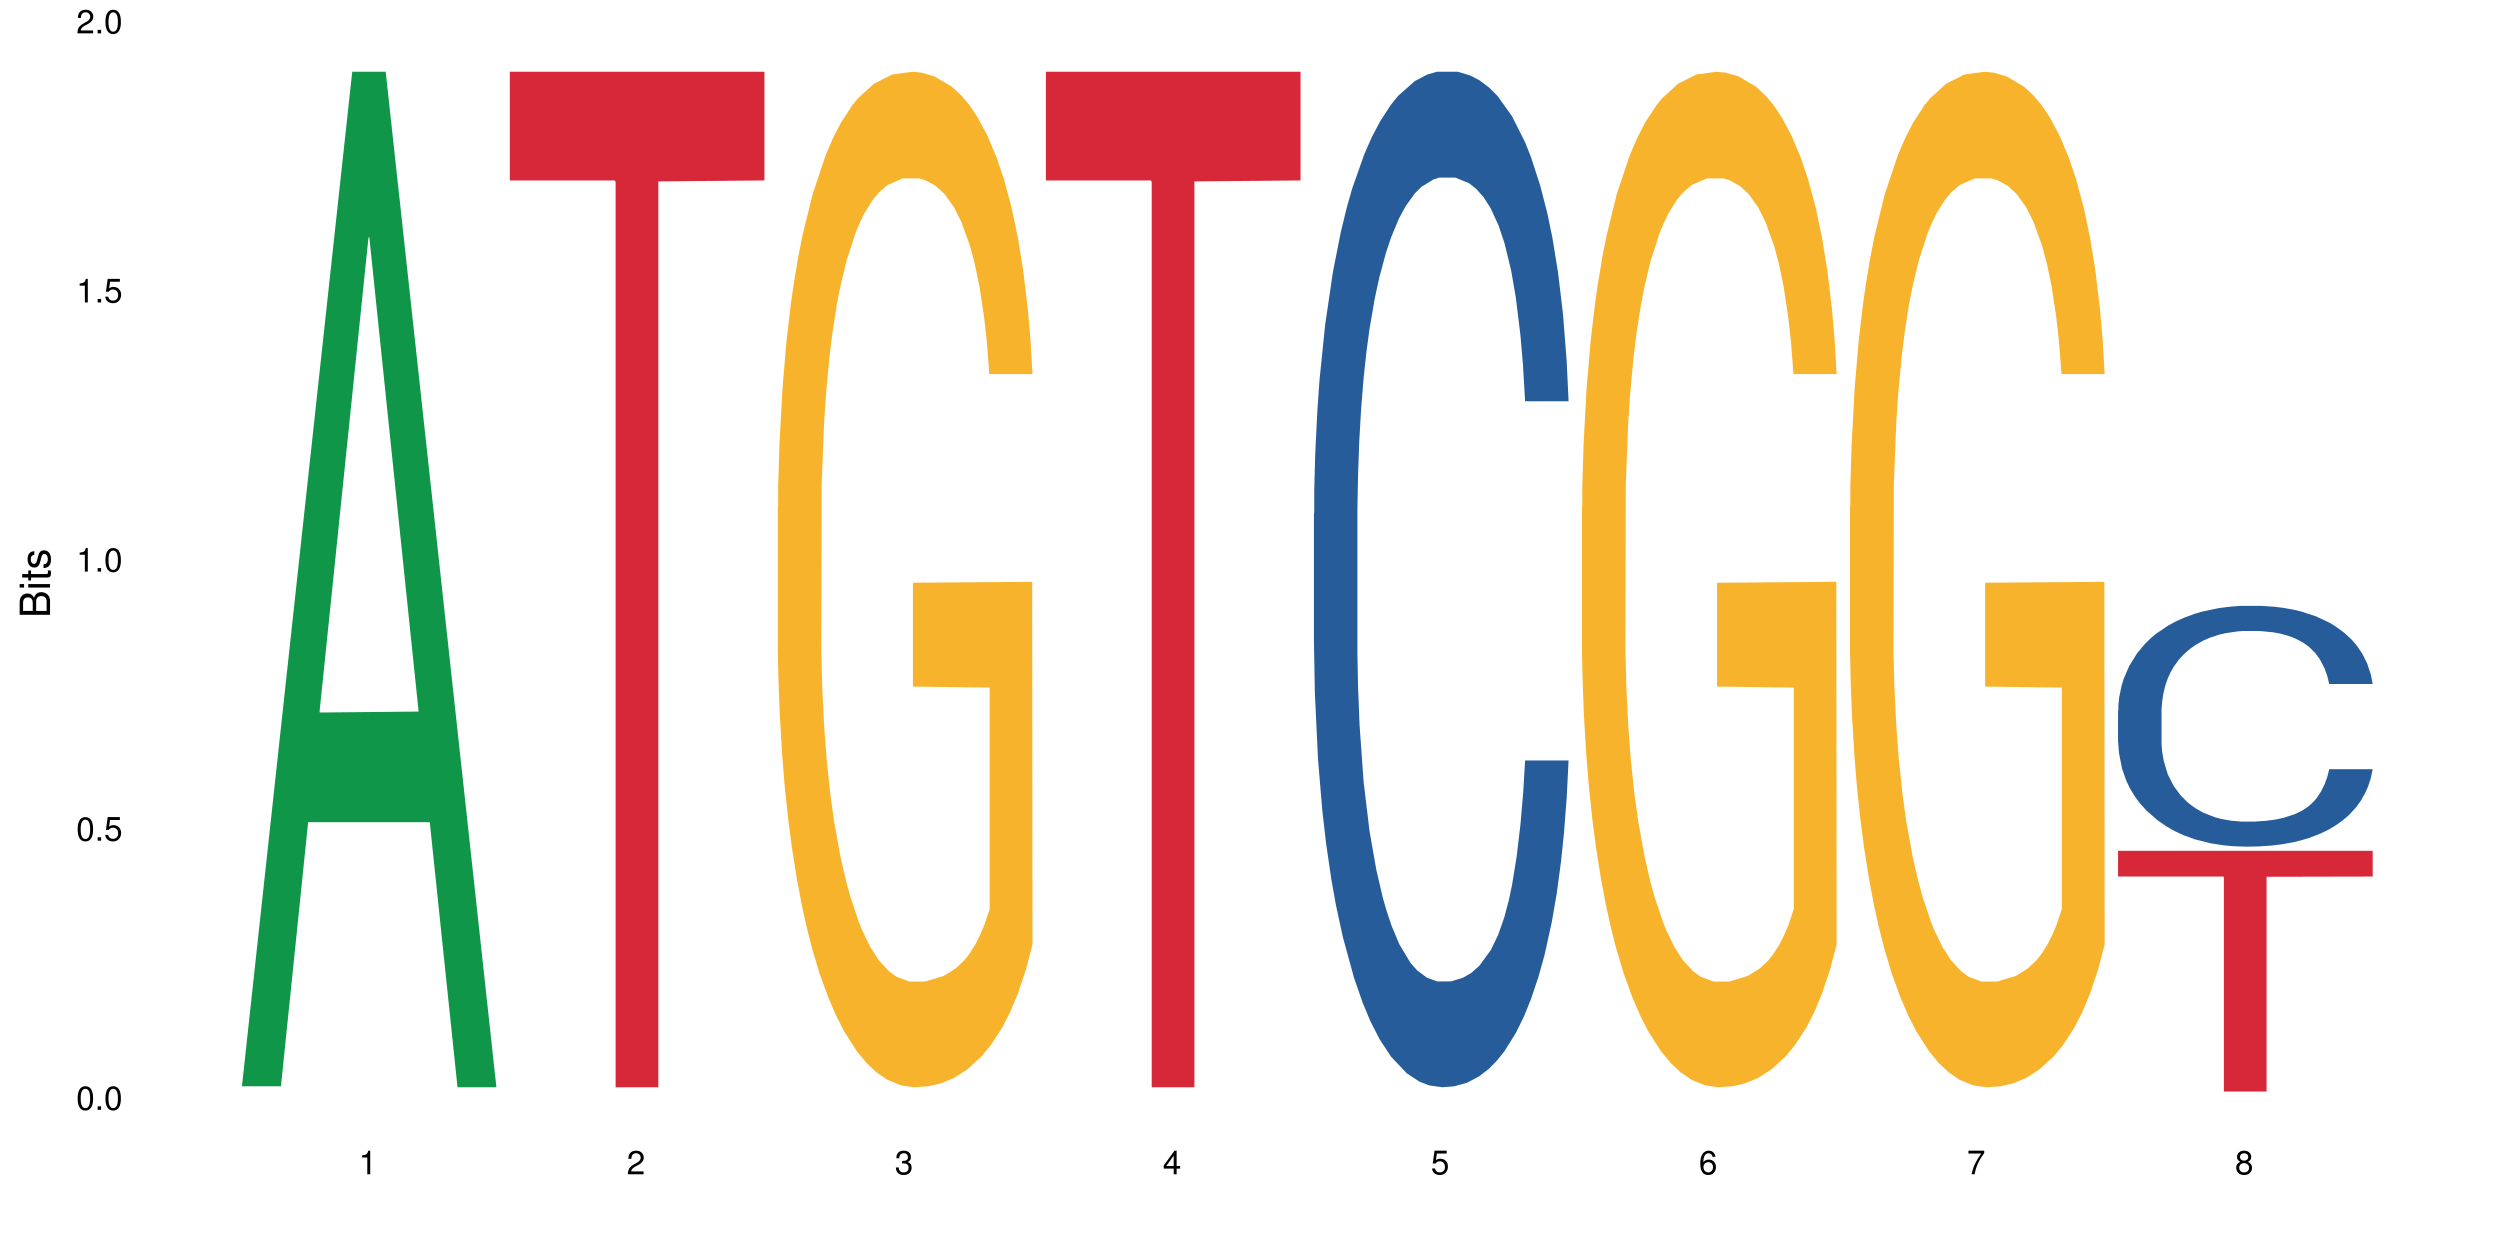 <?xml version="1.0" encoding="UTF-8"?>
<svg xmlns="http://www.w3.org/2000/svg" xmlns:xlink="http://www.w3.org/1999/xlink" width="720pt" height="360pt" viewBox="0 0 720 360" version="1.1">
<defs>
<g>
<symbol overflow="visible" id="glyph0-0">
<path style="stroke:none;" d=""/>
</symbol>
<symbol overflow="visible" id="glyph0-1">
<path style="stroke:none;" d="M 2.641 -6.797 C 2 -6.797 1.422 -6.531 1.078 -6.047 C 0.641 -5.453 0.406 -4.547 0.406 -3.297 C 0.406 -1 1.188 0.219 2.641 0.219 C 4.078 0.219 4.859 -1 4.859 -3.234 C 4.859 -4.562 4.656 -5.438 4.203 -6.047 C 3.844 -6.531 3.281 -6.797 2.641 -6.797 Z M 2.641 -6.047 C 3.547 -6.047 4 -5.125 4 -3.312 C 4 -1.375 3.562 -0.484 2.625 -0.484 C 1.734 -0.484 1.281 -1.422 1.281 -3.281 C 1.281 -5.141 1.734 -6.047 2.641 -6.047 Z M 2.641 -6.047 "/>
</symbol>
<symbol overflow="visible" id="glyph0-2">
<path style="stroke:none;" d="M 1.828 -1 L 0.828 -1 L 0.828 0 L 1.828 0 Z M 1.828 -1 "/>
</symbol>
<symbol overflow="visible" id="glyph0-3">
<path style="stroke:none;" d="M 4.562 -6.797 L 1.062 -6.797 L 0.547 -3.094 L 1.328 -3.094 C 1.719 -3.562 2.047 -3.734 2.578 -3.734 C 3.484 -3.734 4.062 -3.109 4.062 -2.094 C 4.062 -1.125 3.484 -0.531 2.578 -0.531 C 1.828 -0.531 1.375 -0.906 1.188 -1.672 L 0.328 -1.672 C 0.453 -1.109 0.547 -0.844 0.75 -0.594 C 1.125 -0.078 1.828 0.219 2.594 0.219 C 3.969 0.219 4.922 -0.781 4.922 -2.219 C 4.922 -3.562 4.031 -4.484 2.719 -4.484 C 2.25 -4.484 1.859 -4.359 1.469 -4.062 L 1.734 -5.969 L 4.562 -5.969 Z M 4.562 -6.797 "/>
</symbol>
<symbol overflow="visible" id="glyph0-4">
<path style="stroke:none;" d="M 2.484 -4.844 L 2.484 0 L 3.328 0 L 3.328 -6.797 L 2.766 -6.797 C 2.469 -5.75 2.281 -5.609 0.984 -5.453 L 0.984 -4.844 Z M 2.484 -4.844 "/>
</symbol>
<symbol overflow="visible" id="glyph0-5">
<path style="stroke:none;" d="M 4.859 -0.828 L 1.281 -0.828 C 1.359 -1.391 1.672 -1.75 2.5 -2.234 L 3.469 -2.75 C 4.406 -3.266 4.906 -3.969 4.906 -4.812 C 4.906 -5.375 4.672 -5.906 4.266 -6.266 C 3.859 -6.625 3.375 -6.797 2.719 -6.797 C 1.859 -6.797 1.219 -6.5 0.844 -5.922 C 0.609 -5.562 0.5 -5.125 0.484 -4.438 L 1.328 -4.438 C 1.359 -4.906 1.406 -5.188 1.531 -5.406 C 1.75 -5.812 2.188 -6.062 2.703 -6.062 C 3.469 -6.062 4.031 -5.516 4.031 -4.781 C 4.031 -4.25 3.719 -3.797 3.125 -3.438 L 2.234 -2.938 C 0.812 -2.141 0.406 -1.5 0.328 0 L 4.859 0 Z M 4.859 -0.828 "/>
</symbol>
<symbol overflow="visible" id="glyph0-6">
<path style="stroke:none;" d="M 2.125 -3.125 L 2.578 -3.125 C 3.516 -3.125 3.984 -2.703 3.984 -1.891 C 3.984 -1.031 3.469 -0.531 2.578 -0.531 C 1.656 -0.531 1.203 -0.984 1.156 -1.969 L 0.312 -1.969 C 0.344 -1.422 0.438 -1.078 0.609 -0.766 C 0.953 -0.109 1.625 0.219 2.547 0.219 C 3.953 0.219 4.859 -0.609 4.859 -1.906 C 4.859 -2.766 4.516 -3.25 3.703 -3.516 C 4.344 -3.766 4.656 -4.25 4.656 -4.938 C 4.656 -6.109 3.875 -6.797 2.578 -6.797 C 1.203 -6.797 0.484 -6.047 0.453 -4.609 L 1.297 -4.609 C 1.312 -5.016 1.344 -5.25 1.453 -5.453 C 1.641 -5.828 2.062 -6.062 2.594 -6.062 C 3.344 -6.062 3.797 -5.625 3.797 -4.906 C 3.797 -4.422 3.609 -4.141 3.25 -3.984 C 3.016 -3.891 2.719 -3.844 2.125 -3.844 Z M 2.125 -3.125 "/>
</symbol>
<symbol overflow="visible" id="glyph0-7">
<path style="stroke:none;" d="M 3.141 -1.625 L 3.141 0 L 3.984 0 L 3.984 -1.625 L 4.984 -1.625 L 4.984 -2.391 L 3.984 -2.391 L 3.984 -6.797 L 3.359 -6.797 L 0.266 -2.516 L 0.266 -1.625 Z M 3.141 -2.391 L 1 -2.391 L 3.141 -5.359 Z M 3.141 -2.391 "/>
</symbol>
<symbol overflow="visible" id="glyph0-8">
<path style="stroke:none;" d="M 4.781 -5.031 C 4.609 -6.141 3.891 -6.797 2.844 -6.797 C 2.094 -6.797 1.422 -6.438 1.031 -5.828 C 0.609 -5.172 0.406 -4.344 0.406 -3.094 C 0.406 -1.953 0.578 -1.234 0.984 -0.625 C 1.359 -0.078 1.953 0.219 2.703 0.219 C 3.984 0.219 4.922 -0.734 4.922 -2.078 C 4.922 -3.344 4.062 -4.234 2.844 -4.234 C 2.172 -4.234 1.641 -3.969 1.281 -3.469 C 1.281 -5.125 1.828 -6.047 2.797 -6.047 C 3.391 -6.047 3.797 -5.672 3.938 -5.031 Z M 2.734 -3.484 C 3.547 -3.484 4.062 -2.922 4.062 -2 C 4.062 -1.156 3.484 -0.531 2.703 -0.531 C 1.922 -0.531 1.328 -1.188 1.328 -2.047 C 1.328 -2.891 1.906 -3.484 2.734 -3.484 Z M 2.734 -3.484 "/>
</symbol>
<symbol overflow="visible" id="glyph0-9">
<path style="stroke:none;" d="M 4.984 -6.797 L 0.438 -6.797 L 0.438 -5.969 L 4.109 -5.969 C 2.5 -3.656 1.828 -2.234 1.328 0 L 2.219 0 C 2.594 -2.172 3.453 -4.047 4.984 -6.094 Z M 4.984 -6.797 "/>
</symbol>
<symbol overflow="visible" id="glyph0-10">
<path style="stroke:none;" d="M 3.75 -3.578 C 4.453 -4 4.688 -4.344 4.688 -4.984 C 4.688 -6.047 3.844 -6.797 2.641 -6.797 C 1.438 -6.797 0.594 -6.047 0.594 -4.984 C 0.594 -4.359 0.828 -4.016 1.516 -3.578 C 0.734 -3.203 0.359 -2.641 0.359 -1.891 C 0.359 -0.641 1.297 0.219 2.641 0.219 C 3.984 0.219 4.922 -0.641 4.922 -1.875 C 4.922 -2.641 4.531 -3.203 3.75 -3.578 Z M 2.641 -6.047 C 3.359 -6.047 3.812 -5.625 3.812 -4.969 C 3.812 -4.344 3.344 -3.922 2.641 -3.922 C 1.922 -3.922 1.453 -4.344 1.453 -4.984 C 1.453 -5.625 1.922 -6.047 2.641 -6.047 Z M 2.641 -3.203 C 3.484 -3.203 4.062 -2.672 4.062 -1.875 C 4.062 -1.062 3.484 -0.531 2.625 -0.531 C 1.797 -0.531 1.219 -1.078 1.219 -1.875 C 1.219 -2.672 1.797 -3.203 2.641 -3.203 Z M 2.641 -3.203 "/>
</symbol>
<symbol overflow="visible" id="glyph1-0">
<path style="stroke:none;" d=""/>
</symbol>
<symbol overflow="visible" id="glyph1-1">
<path style="stroke:none;" d="M 0 -0.953 L 0 -4.891 C 0 -5.719 -0.234 -6.344 -0.734 -6.797 C -1.188 -7.234 -1.812 -7.469 -2.5 -7.469 C -3.547 -7.469 -4.188 -7 -4.625 -5.875 C -4.984 -6.672 -5.641 -7.094 -6.531 -7.094 C -7.156 -7.094 -7.734 -6.859 -8.141 -6.391 C -8.562 -5.938 -8.75 -5.344 -8.75 -4.5 L -8.75 -0.953 Z M -4.984 -2.062 L -7.766 -2.062 L -7.766 -4.219 C -7.766 -4.844 -7.688 -5.203 -7.453 -5.5 C -7.219 -5.812 -6.859 -5.969 -6.375 -5.969 C -5.906 -5.969 -5.531 -5.812 -5.297 -5.5 C -5.062 -5.203 -4.984 -4.844 -4.984 -4.219 Z M -0.984 -2.062 L -4 -2.062 L -4 -4.781 C -4 -5.328 -3.859 -5.688 -3.578 -5.953 C -3.297 -6.219 -2.922 -6.359 -2.484 -6.359 C -2.062 -6.359 -1.688 -6.219 -1.406 -5.953 C -1.109 -5.688 -0.984 -5.328 -0.984 -4.781 Z M -0.984 -2.062 "/>
</symbol>
<symbol overflow="visible" id="glyph1-2">
<path style="stroke:none;" d="M -6.281 -1.797 L -6.281 -0.797 L 0 -0.797 L 0 -1.797 Z M -8.75 -1.797 L -8.75 -0.797 L -7.484 -0.797 L -7.484 -1.797 Z M -8.75 -1.797 "/>
</symbol>
<symbol overflow="visible" id="glyph1-3">
<path style="stroke:none;" d="M -6.281 -3.047 L -6.281 -2.016 L -8.016 -2.016 L -8.016 -1.016 L -6.281 -1.016 L -6.281 -0.172 L -5.469 -0.172 L -5.469 -1.016 L -0.719 -1.016 C -0.078 -1.016 0.281 -1.453 0.281 -2.234 C 0.281 -2.469 0.25 -2.719 0.188 -3.047 L -0.641 -3.047 C -0.609 -2.922 -0.594 -2.766 -0.594 -2.562 C -0.594 -2.141 -0.719 -2.016 -1.156 -2.016 L -5.469 -2.016 L -5.469 -3.047 Z M -6.281 -3.047 "/>
</symbol>
<symbol overflow="visible" id="glyph1-4">
<path style="stroke:none;" d="M -4.531 -5.25 C -5.766 -5.25 -6.469 -4.422 -6.469 -2.969 C -6.469 -1.516 -5.719 -0.562 -4.547 -0.562 C -3.562 -0.562 -3.094 -1.062 -2.734 -2.562 L -2.516 -3.484 C -2.344 -4.188 -2.094 -4.469 -1.625 -4.469 C -1.047 -4.469 -0.641 -3.875 -0.641 -3 C -0.641 -2.453 -0.797 -2 -1.062 -1.75 C -1.25 -1.594 -1.422 -1.531 -1.875 -1.469 L -1.875 -0.406 C -0.422 -0.453 0.281 -1.266 0.281 -2.922 C 0.281 -4.5 -0.5 -5.516 -1.719 -5.516 C -2.656 -5.516 -3.172 -4.984 -3.469 -3.734 L -3.703 -2.766 C -3.891 -1.953 -4.156 -1.609 -4.594 -1.609 C -5.172 -1.609 -5.547 -2.125 -5.547 -2.938 C -5.547 -3.75 -5.203 -4.172 -4.531 -4.203 Z M -4.531 -5.25 "/>
</symbol>
</g>
</defs>
<g id="surface104400">
<rect x="0" y="0" width="720" height="360" style="fill:rgb(100%,100%,100%);fill-opacity:1;stroke:none;"/>
<path style=" stroke:none;fill-rule:nonzero;fill:rgb(6.275%,58.824%,28.235%);fill-opacity:1;" d="M 69.629 312.852 L 69.707 312.578 L 101.441 20.664 L 111.078 20.664 L 142.965 313.125 L 131.762 313.125 L 123.77 236.785 L 88.746 236.785 L 80.91 312.852 L 69.629 312.852 L 92.117 205.203 L 120.559 204.93 L 106.375 68.445 L 106.219 68.172 L 106.062 68.996 L 92.039 204.93 L 92.117 205.203 Z M 69.629 312.852 "/>
<path style=" stroke:none;fill-rule:nonzero;fill:rgb(83.922%,15.686%,22.353%);fill-opacity:1;" d="M 146.824 20.664 L 220.16 20.664 L 220.16 51.969 L 189.598 52.242 L 189.598 313.125 L 177.301 313.125 L 177.301 52.52 L 177.121 51.969 L 146.824 51.969 Z M 146.824 20.664 "/>
<path style=" stroke:none;fill-rule:nonzero;fill:rgb(96.863%,70.196%,16.863%);fill-opacity:1;" d="M 224.02 145.93 L 224.109 145.66 L 224.109 140.32 L 224.469 128.301 L 225.363 111.742 L 226.523 98.117 L 227.777 87.434 L 228.582 81.828 L 229.926 73.812 L 231.086 67.938 L 234.039 55.918 L 237.793 44.699 L 239.852 39.895 L 242.176 35.352 L 245.484 30.277 L 247.004 28.41 L 251.656 24.137 L 256.934 21.465 L 262.746 20.664 L 265.43 20.93 L 269.098 22 L 274.105 24.938 L 276.965 27.605 L 279.203 30.277 L 281.527 33.75 L 284.391 39.094 L 287.074 45.504 L 289.219 51.914 L 291.367 59.926 L 293.152 68.473 L 294.676 77.82 L 296.016 89.039 L 296.82 98.387 L 297.355 107.734 L 284.926 107.734 L 284.211 98.387 L 283.406 91.176 L 282.062 82.359 L 280.723 75.949 L 279.383 70.875 L 276.875 63.93 L 274.73 59.656 L 272.047 55.918 L 269.453 53.516 L 266.504 51.914 L 264.715 51.379 L 259.973 51.379 L 255.68 53.246 L 253.176 55.383 L 251.387 57.52 L 248.883 61.527 L 247.363 64.734 L 246.469 66.871 L 243.785 75.148 L 241.996 82.629 L 241.016 87.703 L 239.762 95.715 L 238.867 102.926 L 237.883 113.609 L 237.348 121.621 L 236.633 139.785 L 236.543 187.859 L 236.809 198.012 L 237.348 208.961 L 238.062 218.578 L 239.137 228.727 L 240.207 236.473 L 242.086 246.887 L 243.695 253.832 L 244.949 258.371 L 247.363 265.586 L 248.348 267.988 L 250.672 272.797 L 253.086 276.535 L 256.039 279.738 L 258.273 281.344 L 261.852 282.68 L 266.414 282.68 L 271.777 281.074 L 275.176 278.938 L 277.504 276.801 L 279.023 274.934 L 280.902 271.996 L 282.242 269.324 L 283.496 266.387 L 285.016 261.844 L 285.016 198.012 L 262.926 197.742 L 262.926 167.828 L 297.27 167.562 L 297.355 271.996 L 295.48 279.207 L 293.152 286.148 L 290.918 291.492 L 288.594 296.031 L 285.285 301.105 L 282.602 304.312 L 278.488 308.051 L 274.73 310.457 L 270.797 312.059 L 267.309 312.859 L 263.195 313.125 L 259.527 312.594 L 255.59 310.988 L 252.461 308.852 L 249.598 306.184 L 246.738 302.711 L 243.16 297.102 L 240.836 292.559 L 238.422 286.953 L 236.004 280.273 L 233.859 273.062 L 232.43 267.453 L 230.996 261.043 L 229.477 253.031 L 228.047 243.949 L 226.973 235.672 L 225.988 226.32 L 225.273 217.508 L 224.559 205.488 L 224.199 195.875 L 224.02 187.594 Z M 224.02 145.93 "/>
<path style=" stroke:none;fill-rule:nonzero;fill:rgb(83.922%,15.686%,22.353%);fill-opacity:1;" d="M 301.219 20.664 L 374.555 20.664 L 374.555 51.969 L 343.988 52.242 L 343.988 313.125 L 331.691 313.125 L 331.691 52.52 L 331.516 51.969 L 301.219 51.969 Z M 301.219 20.664 "/>
<path style=" stroke:none;fill-rule:nonzero;fill:rgb(14.51%,36.078%,60%);fill-opacity:1;" d="M 378.414 147.914 L 378.504 147.645 L 378.504 141.23 L 378.77 131.07 L 379.398 118.238 L 380.023 109.418 L 381.633 93.645 L 383.867 78.406 L 386.195 66.645 L 387.895 59.695 L 389.414 54.348 L 392.902 44.457 L 395.137 39.375 L 397.551 34.832 L 400.504 30.285 L 402.648 27.613 L 407.48 23.336 L 411.055 21.465 L 413.828 20.664 L 419.82 20.664 L 423.398 21.73 L 425.992 23.07 L 428.855 25.207 L 431.27 27.613 L 435.473 33.496 L 439.227 40.98 L 440.926 45.258 L 443.609 53.547 L 445.668 61.566 L 447.098 68.516 L 448.707 78.406 L 450.141 90.438 L 451.211 104.07 L 451.75 115.566 L 439.227 115.566 L 438.602 104.875 L 437.887 96.586 L 436.547 85.625 L 435.203 77.871 L 433.324 70.121 L 431.625 65.039 L 429.301 59.961 L 427.246 56.754 L 425.098 54.348 L 423.039 52.742 L 419.105 51.141 L 414.543 51.141 L 412.844 51.672 L 409.355 53.812 L 407.48 55.684 L 404.797 59.426 L 402.918 62.902 L 400.684 68.25 L 399.16 72.793 L 397.285 79.742 L 395.941 85.891 L 394.422 94.715 L 393.527 101.398 L 392.723 108.883 L 392.008 117.707 L 391.469 127.062 L 391.113 136.953 L 390.934 146.578 L 390.934 188.016 L 391.113 197.637 L 391.559 208.867 L 392.723 225.172 L 394.422 239.344 L 396.391 250.57 L 398.266 258.59 L 399.34 262.332 L 400.773 266.609 L 403.008 271.957 L 406.227 277.305 L 408.105 279.441 L 410.969 281.582 L 413.918 282.648 L 417.855 282.648 L 421.34 281.582 L 423.668 280.242 L 426.082 278.105 L 429.391 273.562 L 431.449 269.285 L 433.234 264.203 L 434.578 259.125 L 435.473 254.848 L 436.812 246.559 L 437.887 237.469 L 438.691 228.113 L 439.227 219.023 L 451.75 219.023 L 451.211 229.719 L 450.406 240.145 L 449.602 247.898 L 448.352 257.254 L 446.918 265.539 L 444.863 274.898 L 443.164 281.047 L 440.926 287.73 L 438.871 292.809 L 436.637 297.352 L 433.324 302.699 L 431.18 305.375 L 428.855 307.781 L 426.082 309.918 L 422.594 311.789 L 418.836 312.859 L 415.348 313.125 L 411.594 312.59 L 408.82 311.523 L 405.152 309.117 L 400.594 304.305 L 397.285 299.227 L 394.691 294.145 L 392.453 288.797 L 389.949 281.582 L 386.73 269.816 L 384.762 260.73 L 383.422 253.242 L 381.902 242.816 L 380.828 233.461 L 379.574 218.488 L 378.68 199.508 L 378.414 184.805 Z M 378.414 147.914 "/>
<path style=" stroke:none;fill-rule:nonzero;fill:rgb(96.863%,70.196%,16.863%);fill-opacity:1;" d="M 455.609 145.93 L 455.699 145.66 L 455.699 140.32 L 456.055 128.301 L 456.949 111.742 L 458.113 98.117 L 459.367 87.434 L 460.172 81.828 L 461.512 73.812 L 462.676 67.938 L 465.625 55.918 L 469.383 44.699 L 471.438 39.895 L 473.766 35.352 L 477.074 30.277 L 478.594 28.41 L 483.246 24.137 L 488.52 21.465 L 494.336 20.664 L 497.016 20.93 L 500.684 22 L 505.691 24.938 L 508.555 27.605 L 510.789 30.277 L 513.117 33.75 L 515.977 39.094 L 518.66 45.504 L 520.805 51.914 L 522.953 59.926 L 524.742 68.473 L 526.262 77.82 L 527.605 89.039 L 528.41 98.387 L 528.945 107.734 L 516.516 107.734 L 515.797 98.387 L 514.992 91.176 L 513.652 82.359 L 512.309 75.949 L 510.969 70.875 L 508.465 63.93 L 506.316 59.656 L 503.637 55.918 L 501.043 53.516 L 498.09 51.914 L 496.301 51.379 L 491.562 51.379 L 487.27 53.246 L 484.766 55.383 L 482.977 57.52 L 480.473 61.527 L 478.953 64.734 L 478.059 66.871 L 475.375 75.148 L 473.586 82.629 L 472.602 87.703 L 471.348 95.715 L 470.457 102.926 L 469.473 113.609 L 468.934 121.621 L 468.219 139.785 L 468.129 187.859 L 468.398 198.012 L 468.934 208.961 L 469.648 218.578 L 470.723 228.727 L 471.797 236.473 L 473.676 246.887 L 475.285 253.832 L 476.535 258.371 L 478.953 265.586 L 479.934 267.988 L 482.262 272.797 L 484.676 276.535 L 487.625 279.738 L 489.863 281.344 L 493.441 282.68 L 498 282.68 L 503.367 281.074 L 506.766 278.938 L 509.09 276.801 L 510.609 274.934 L 512.488 271.996 L 513.832 269.324 L 515.082 266.387 L 516.602 261.844 L 516.602 198.012 L 494.512 197.742 L 494.512 167.828 L 528.855 167.562 L 528.945 271.996 L 527.066 279.207 L 524.742 286.148 L 522.508 291.492 L 520.18 296.031 L 516.871 301.105 L 514.188 304.312 L 510.074 308.051 L 506.316 310.457 L 502.383 312.059 L 498.895 312.859 L 494.781 313.125 L 491.113 312.594 L 487.18 310.988 L 484.051 308.852 L 481.188 306.184 L 478.324 302.711 L 474.746 297.102 L 472.422 292.559 L 470.008 286.953 L 467.594 280.273 L 465.445 273.062 L 464.016 267.453 L 462.586 261.043 L 461.066 253.031 L 459.633 243.949 L 458.559 235.672 L 457.578 226.32 L 456.859 217.508 L 456.145 205.488 L 455.789 195.875 L 455.609 187.594 Z M 455.609 145.93 "/>
<path style=" stroke:none;fill-rule:nonzero;fill:rgb(96.863%,70.196%,16.863%);fill-opacity:1;" d="M 532.805 145.93 L 532.895 145.66 L 532.895 140.32 L 533.254 128.301 L 534.145 111.742 L 535.309 98.117 L 536.562 87.434 L 537.367 81.828 L 538.707 73.812 L 539.871 67.938 L 542.82 55.918 L 546.578 44.699 L 548.637 39.895 L 550.961 35.352 L 554.27 30.277 L 555.789 28.41 L 560.441 24.137 L 565.715 21.465 L 571.531 20.664 L 574.215 20.93 L 577.879 22 L 582.887 24.938 L 585.75 27.605 L 587.984 30.277 L 590.312 33.75 L 593.172 39.094 L 595.855 45.504 L 598.004 51.914 L 600.148 59.926 L 601.938 68.473 L 603.457 77.82 L 604.801 89.039 L 605.605 98.387 L 606.141 107.734 L 593.711 107.734 L 592.996 98.387 L 592.188 91.176 L 590.848 82.359 L 589.508 75.949 L 588.164 70.875 L 585.66 63.93 L 583.516 59.656 L 580.832 55.918 L 578.238 53.516 L 575.285 51.914 L 573.496 51.379 L 568.758 51.379 L 564.465 53.246 L 561.961 55.383 L 560.172 57.52 L 557.668 61.527 L 556.148 64.734 L 555.254 66.871 L 552.57 75.148 L 550.781 82.629 L 549.797 87.703 L 548.547 95.715 L 547.652 102.926 L 546.668 113.609 L 546.129 121.621 L 545.414 139.785 L 545.324 187.859 L 545.594 198.012 L 546.129 208.961 L 546.848 218.578 L 547.918 228.727 L 548.992 236.473 L 550.871 246.887 L 552.48 253.832 L 553.734 258.371 L 556.148 265.586 L 557.133 267.988 L 559.457 272.797 L 561.871 276.535 L 564.824 279.738 L 567.059 281.344 L 570.637 282.68 L 575.195 282.68 L 580.562 281.074 L 583.961 278.938 L 586.285 276.801 L 587.809 274.934 L 589.684 271.996 L 591.027 269.324 L 592.277 266.387 L 593.801 261.844 L 593.801 198.012 L 571.707 197.742 L 571.707 167.828 L 606.051 167.562 L 606.141 271.996 L 604.262 279.207 L 601.938 286.148 L 599.703 291.492 L 597.375 296.031 L 594.066 301.105 L 591.383 304.312 L 587.27 308.051 L 583.516 310.457 L 579.578 312.059 L 576.09 312.859 L 571.977 313.125 L 568.309 312.594 L 564.375 310.988 L 561.246 308.852 L 558.383 306.184 L 555.52 302.711 L 551.945 297.102 L 549.617 292.559 L 547.203 286.953 L 544.789 280.273 L 542.645 273.062 L 541.211 267.453 L 539.781 261.043 L 538.262 253.031 L 536.828 243.949 L 535.758 235.672 L 534.773 226.32 L 534.059 217.508 L 533.34 205.488 L 532.984 195.875 L 532.805 187.594 Z M 532.805 145.93 "/>
<path style=" stroke:none;fill-rule:nonzero;fill:rgb(14.51%,36.078%,60%);fill-opacity:1;" d="M 610 204.664 L 610.09 204.602 L 610.09 203.082 L 610.359 200.672 L 610.984 197.629 L 611.609 195.535 L 613.219 191.797 L 615.457 188.184 L 617.781 185.395 L 619.48 183.746 L 621 182.48 L 624.488 180.133 L 626.727 178.93 L 629.141 177.852 L 632.09 176.773 L 634.238 176.141 L 639.066 175.125 L 642.645 174.684 L 645.418 174.492 L 651.41 174.492 L 654.988 174.746 L 657.578 175.062 L 660.441 175.57 L 662.855 176.141 L 667.059 177.535 L 670.816 179.309 L 672.516 180.324 L 675.199 182.289 L 677.254 184.191 L 678.688 185.84 L 680.297 188.184 L 681.727 191.035 L 682.801 194.27 L 683.336 196.996 L 670.816 196.996 L 670.191 194.461 L 669.477 192.496 L 668.133 189.895 L 666.793 188.059 L 664.914 186.219 L 663.215 185.016 L 660.891 183.809 L 658.832 183.051 L 656.688 182.48 L 654.629 182.098 L 650.695 181.719 L 646.133 181.719 L 644.434 181.844 L 640.945 182.352 L 639.066 182.797 L 636.383 183.684 L 634.508 184.508 L 632.27 185.773 L 630.75 186.852 L 628.871 188.5 L 627.531 189.957 L 626.008 192.051 L 625.117 193.637 L 624.309 195.41 L 623.594 197.504 L 623.059 199.719 L 622.699 202.066 L 622.523 204.348 L 622.523 214.172 L 622.699 216.453 L 623.148 219.117 L 624.309 222.984 L 626.008 226.344 L 627.977 229.008 L 629.855 230.906 L 630.93 231.797 L 632.359 232.809 L 634.594 234.078 L 637.816 235.344 L 639.691 235.852 L 642.555 236.359 L 645.508 236.613 L 649.441 236.613 L 652.93 236.359 L 655.254 236.043 L 657.668 235.535 L 660.977 234.457 L 663.035 233.441 L 664.824 232.238 L 666.164 231.035 L 667.059 230.02 L 668.402 228.055 L 669.477 225.898 L 670.281 223.68 L 670.816 221.527 L 683.336 221.527 L 682.801 224.062 L 681.996 226.535 L 681.191 228.371 L 679.938 230.59 L 678.508 232.555 L 676.449 234.773 L 674.75 236.23 L 672.516 237.816 L 670.457 239.02 L 668.223 240.098 L 664.914 241.367 L 662.766 242 L 660.441 242.57 L 657.668 243.078 L 654.18 243.523 L 650.426 243.773 L 646.938 243.84 L 643.18 243.711 L 640.41 243.457 L 636.742 242.887 L 632.18 241.746 L 628.871 240.543 L 626.277 239.34 L 624.043 238.07 L 621.539 236.359 L 618.316 233.57 L 616.352 231.414 L 615.008 229.641 L 613.488 227.168 L 612.414 224.949 L 611.164 221.398 L 610.27 216.898 L 610 213.414 Z M 610 204.664 "/>
<path style=" stroke:none;fill-rule:nonzero;fill:rgb(83.922%,15.686%,22.353%);fill-opacity:1;" d="M 610 245.023 L 683.336 245.023 L 683.336 252.445 L 652.773 252.512 L 652.773 314.371 L 640.477 314.371 L 640.477 252.578 L 640.297 252.445 L 610 252.445 Z M 610 245.023 "/>
<g style="fill:rgb(0%,0%,0%);fill-opacity:1;">
  <use xlink:href="#glyph0-1" x="21.957" y="319.628"/>
  <use xlink:href="#glyph0-2" x="27.291" y="319.628"/>
  <use xlink:href="#glyph0-1" x="29.958" y="319.628"/>
</g>
<g style="fill:rgb(0%,0%,0%);fill-opacity:1;">
  <use xlink:href="#glyph0-1" x="21.957" y="242.12"/>
  <use xlink:href="#glyph0-2" x="27.291" y="242.12"/>
  <use xlink:href="#glyph0-3" x="29.958" y="242.12"/>
</g>
<g style="fill:rgb(0%,0%,0%);fill-opacity:1;">
  <use xlink:href="#glyph0-4" x="21.957" y="164.616"/>
  <use xlink:href="#glyph0-2" x="27.291" y="164.616"/>
  <use xlink:href="#glyph0-1" x="29.958" y="164.616"/>
</g>
<g style="fill:rgb(0%,0%,0%);fill-opacity:1;">
  <use xlink:href="#glyph0-4" x="21.957" y="87.108"/>
  <use xlink:href="#glyph0-2" x="27.291" y="87.108"/>
  <use xlink:href="#glyph0-3" x="29.958" y="87.108"/>
</g>
<g style="fill:rgb(0%,0%,0%);fill-opacity:1;">
  <use xlink:href="#glyph0-5" x="21.957" y="9.604"/>
  <use xlink:href="#glyph0-2" x="27.291" y="9.604"/>
  <use xlink:href="#glyph0-1" x="29.958" y="9.604"/>
</g>
<g style="fill:rgb(0%,0%,0%);fill-opacity:1;">
  <use xlink:href="#glyph0-4" x="103.297" y="338.19"/>
</g>
<g style="fill:rgb(0%,0%,0%);fill-opacity:1;">
  <use xlink:href="#glyph0-5" x="180.492" y="338.19"/>
</g>
<g style="fill:rgb(0%,0%,0%);fill-opacity:1;">
  <use xlink:href="#glyph0-6" x="257.688" y="338.19"/>
</g>
<g style="fill:rgb(0%,0%,0%);fill-opacity:1;">
  <use xlink:href="#glyph0-7" x="334.887" y="338.19"/>
</g>
<g style="fill:rgb(0%,0%,0%);fill-opacity:1;">
  <use xlink:href="#glyph0-3" x="412.082" y="338.19"/>
</g>
<g style="fill:rgb(0%,0%,0%);fill-opacity:1;">
  <use xlink:href="#glyph0-8" x="489.277" y="338.19"/>
</g>
<g style="fill:rgb(0%,0%,0%);fill-opacity:1;">
  <use xlink:href="#glyph0-9" x="566.473" y="338.19"/>
</g>
<g style="fill:rgb(0%,0%,0%);fill-opacity:1;">
  <use xlink:href="#glyph0-10" x="643.668" y="338.19"/>
</g>
<g style="fill:rgb(0%,0%,0%);fill-opacity:1;">
  <use xlink:href="#glyph1-1" x="14.412" y="178.016"/>
  <use xlink:href="#glyph1-2" x="14.412" y="170.012"/>
  <use xlink:href="#glyph1-3" x="14.412" y="167.348"/>
  <use xlink:href="#glyph1-4" x="14.412" y="164.012"/>
</g>
</g>
</svg>
